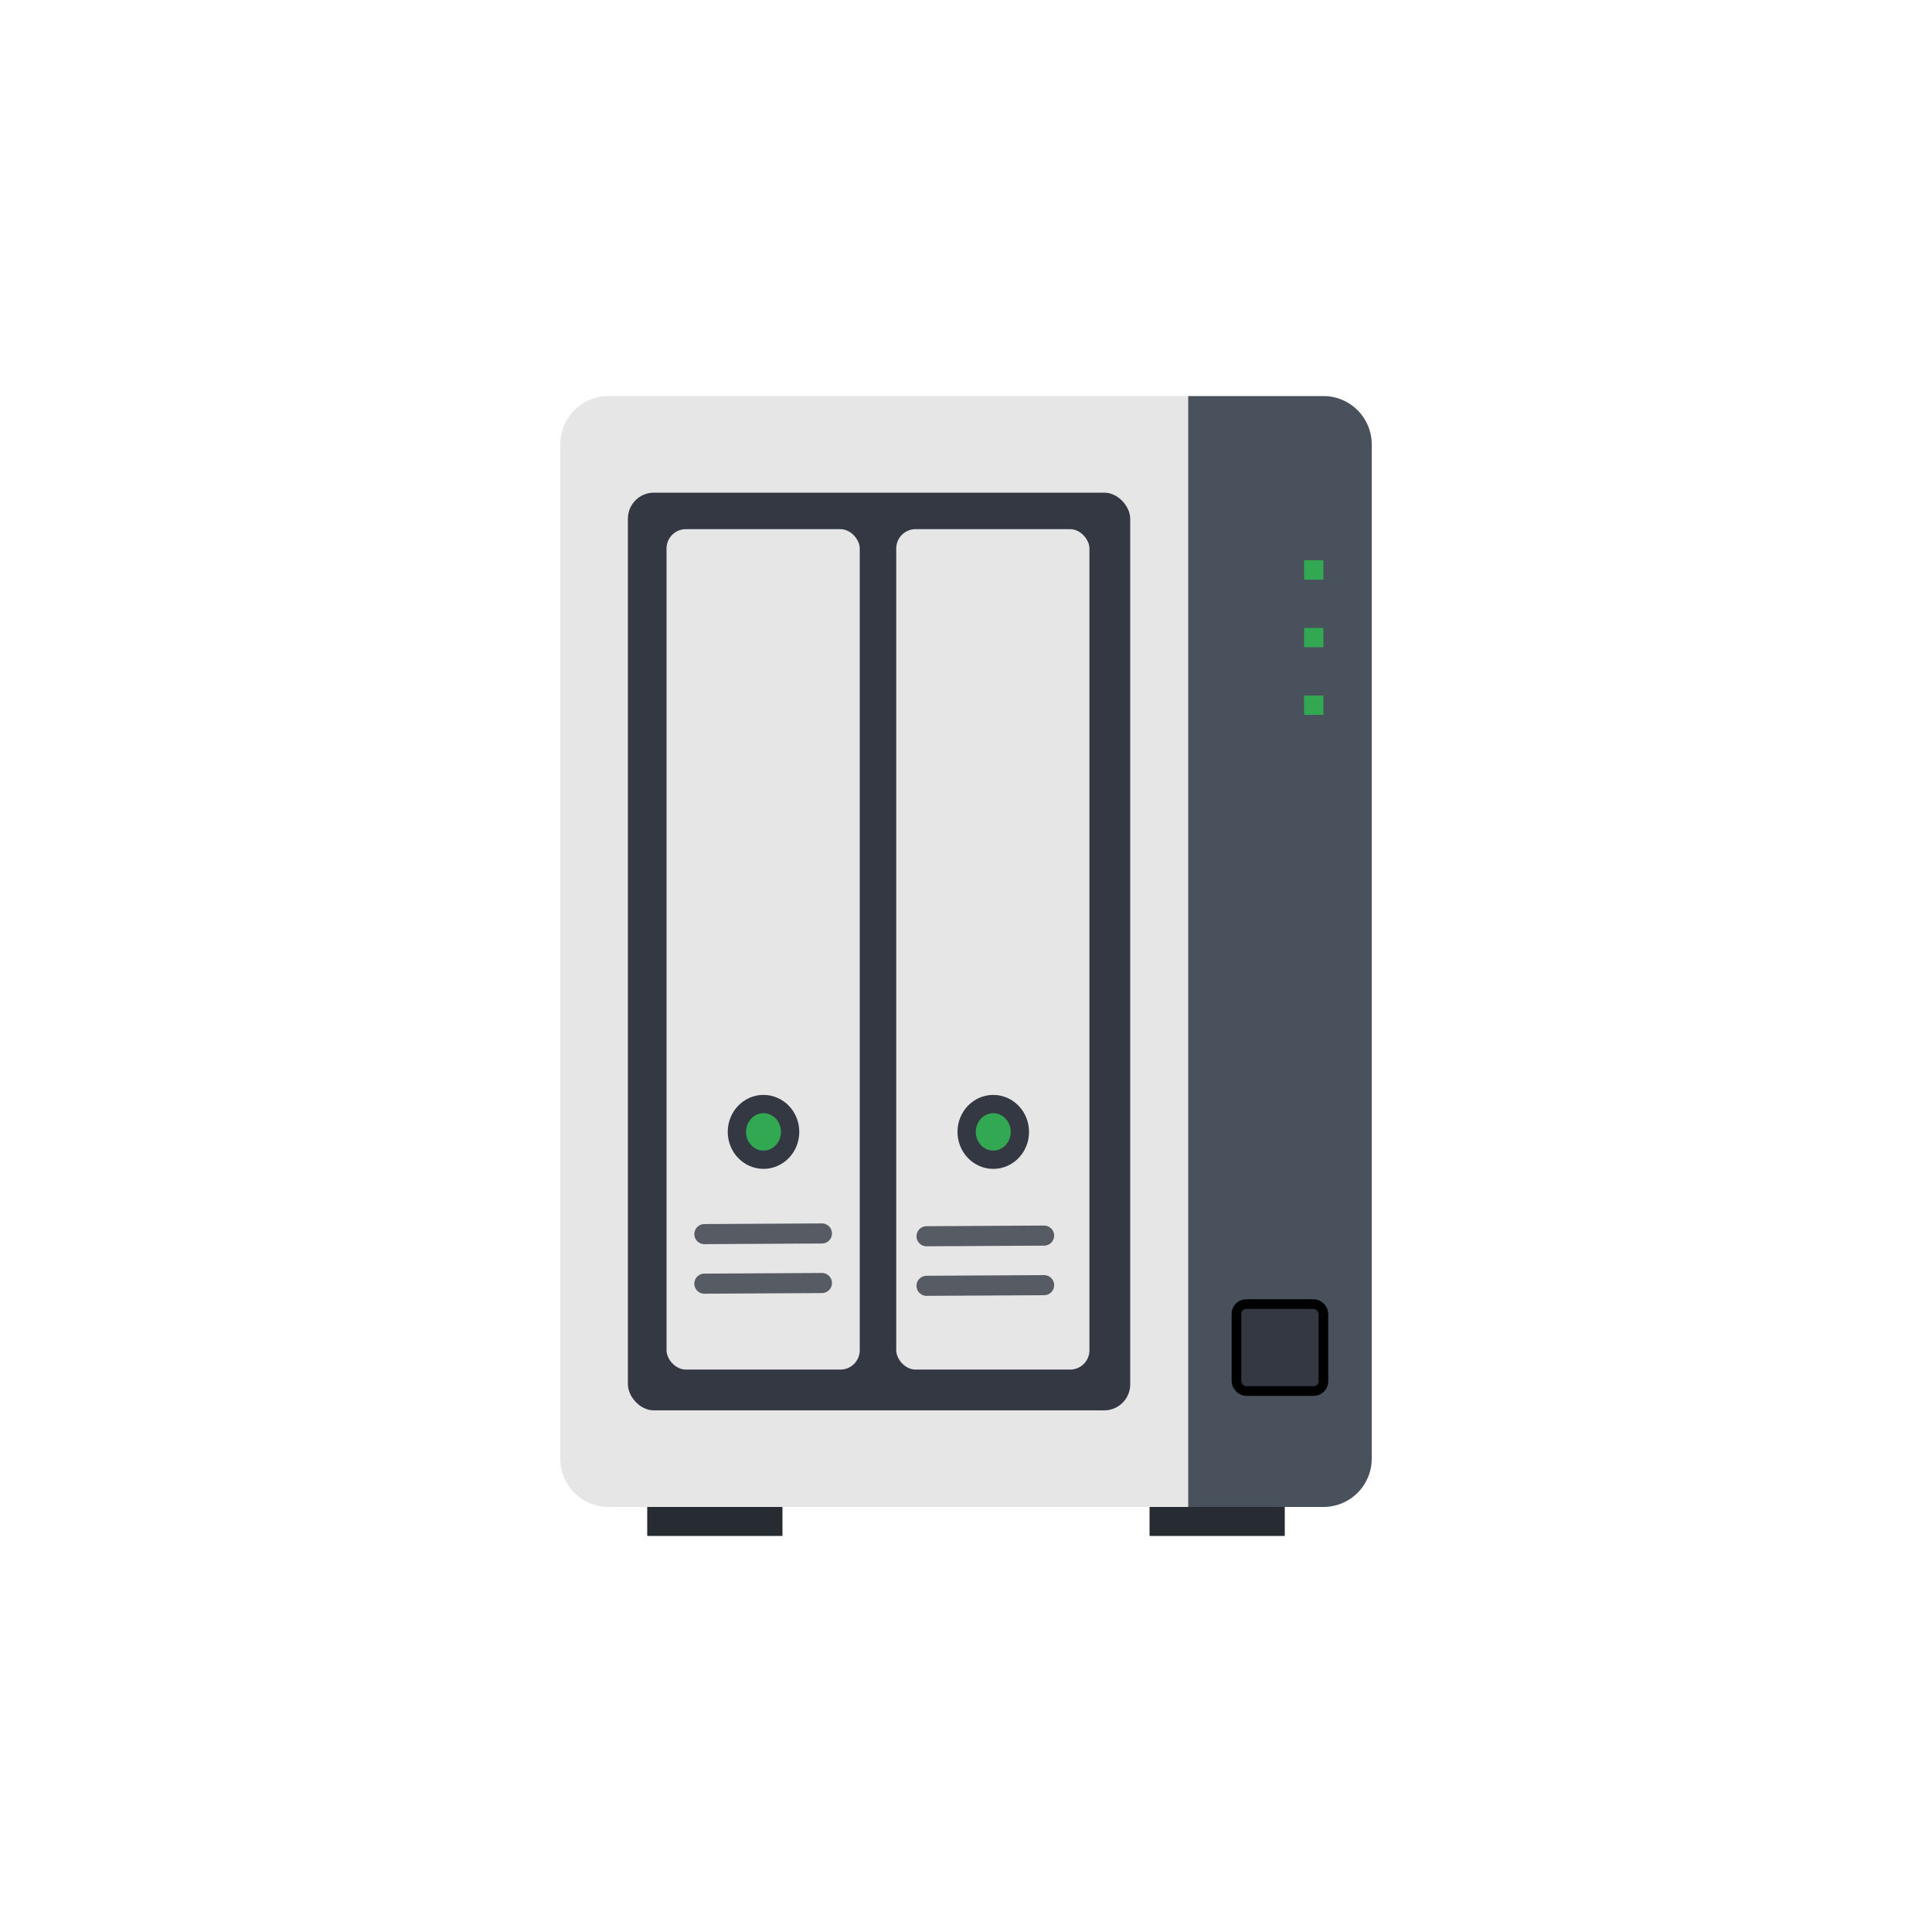 <?xml version="1.0" encoding="UTF-8" standalone="no"?>
<svg
   id="Capa_1"
   data-name="Capa 1"
   viewBox="0 0 200 200"
   version="1.1"
   sodipodi:docname="whiteNAS.svg"
   inkscape:version="1.3.2 (091e20e, 2023-11-25, custom)"
   xmlns:inkscape="http://www.inkscape.org/namespaces/inkscape"
   xmlns:sodipodi="http://sodipodi.sourceforge.net/DTD/sodipodi-0.dtd"
   xmlns="http://www.w3.org/2000/svg"
   xmlns:svg="http://www.w3.org/2000/svg">
  <sodipodi:namedview
     id="namedview12"
     pagecolor="#505050"
     bordercolor="#ffffff"
     borderopacity="1"
     inkscape:showpageshadow="0"
     inkscape:pageopacity="0"
     inkscape:pagecheckerboard="1"
     inkscape:deskcolor="#505050"
     inkscape:zoom="3"
     inkscape:cx="85.833333"
     inkscape:cy="95.166667"
     inkscape:window-width="1920"
     inkscape:window-height="1057"
     inkscape:window-x="-8"
     inkscape:window-y="-8"
     inkscape:window-maximized="1"
     inkscape:current-layer="Capa_1" />
  <defs
     id="defs1">
    <style
       id="style1">.cls-1{fill:#5f6670;}.cls-2{fill:#49515c;}.cls-3{fill:#333842;}.cls-4{opacity:0.8;}.cls-5{fill:#fff;}</style>
  </defs>
  <path
     class="cls-1"
     d="M58,46V151a5,5,0,0,0,5,5h60V41H63A5,5,0,0,0,58,46Z"
     id="path1"
     inkscape:label="path1"
     style="fill:#e6e6e6;fill-opacity:1" />
  <path
     class="cls-2"
     d="M142,46V151a5,5,0,0,1-5,5H123V41h14A5,5,0,0,1,142,46Z"
     id="path2" />
  <rect
     class="cls-3"
     x="128"
     y="135"
     width="9"
     height="9"
     rx="1"
     id="rect3"
     style="stroke:#000000;stroke-opacity:1" />
  <rect
     class="cls-3"
     x="65"
     y="51"
     width="52"
     height="95"
     rx="2.69"
     id="rect4" />
  <rect
     class="cls-3"
     x="67"
     y="156"
     width="14"
     height="3"
     id="rect5"
     style="fill:#272b32;fill-opacity:1" />
  <rect
     class="cls-3"
     x="119"
     y="156"
     width="14"
     height="3"
     id="rect6"
     style="fill:#272b32;fill-opacity:1" />
  <rect
     class="cls-5"
     x="135"
     y="58"
     width="2"
     height="2"
     id="rect10"
     style="fill:#32a852;fill-opacity:1" />
  <rect
     class="cls-5"
     x="135"
     y="65"
     width="2"
     height="2"
     id="rect11"
     style="fill:#32a852;fill-opacity:1" />
  <rect
     class="cls-5"
     x="135"
     y="72"
     width="2"
     height="2"
     id="rect12"
     style="fill:#32a852;fill-opacity:1" />
  <g
     id="g12"
     inkscape:label="disk"
     transform="translate(0,-0.222)">
    <rect
       class="cls-1"
       x="69"
       y="55"
       width="20"
       height="87"
       rx="2"
       id="rect8"
       style="fill:#e6e6e6;fill-opacity:1" />
    <path
       style="fill:#333842;fill-opacity:1;stroke:#575b63;stroke-width:2.08;stroke-linecap:round;stroke-linejoin:round;stroke-miterlimit:7.4;stroke-dasharray:none;stroke-opacity:1;paint-order:stroke fill markers"
       d="m 72.915,127.976 12.17,-0.067"
       id="path12" />
    <path
       style="fill:#333842;fill-opacity:1;stroke:#575b63;stroke-width:2.08;stroke-linecap:round;stroke-linejoin:round;stroke-miterlimit:7.4;stroke-dasharray:none;stroke-opacity:1;paint-order:stroke fill markers"
       d="M 72.915,133.107 85.085,133.04"
       id="path12-3"
       inkscape:label="path12-3" />
    <ellipse
       class="cls-3"
       cx="116.614"
       cy="-79.738"
       id="circle9-5-9-4"
       style="fill:#32a852;fill-opacity:1;stroke:#333842;stroke-width:1.894;stroke-dasharray:none;stroke-opacity:1"
       transform="matrix(-0.006,1,-1,-0.007,0,0.222)"
       rx="2.882"
       ry="2.756"
       inkscape:label="diskLed" />
  </g>
  <g
     inkscape:groupmode="layer"
     id="layer1"
     inkscape:label="disk2"
     transform="translate(16,-21)">
    <rect
       class="cls-1"
       x="76.778"
       y="75.778"
       width="20"
       height="87"
       rx="2"
       id="rect8-9"
       style="fill:#e6e6e6;fill-opacity:1" />
    <path
       style="fill:#333842;fill-opacity:1;stroke:#575b63;stroke-width:2.08;stroke-linecap:round;stroke-linejoin:round;stroke-miterlimit:7.4;stroke-dasharray:none;stroke-opacity:1;paint-order:stroke fill markers"
       d="m 79.915,148.976 12.17,-0.067"
       id="path12-1" />
    <path
       style="fill:#333842;fill-opacity:1;stroke:#575b63;stroke-width:2.08;stroke-linecap:round;stroke-linejoin:round;stroke-miterlimit:7.4;stroke-dasharray:none;stroke-opacity:1;paint-order:stroke fill markers"
       d="M 79.915,154.107 92.085,154.04"
       id="path12-3-6"
       inkscape:label="path12-3" />
    <ellipse
       class="cls-3"
       cx="137.56"
       cy="-87.648"
       id="circle9-5-9"
       style="fill:#32a852;fill-opacity:1;stroke:#333842;stroke-width:1.894;stroke-dasharray:none;stroke-opacity:1"
       transform="matrix(-0.006,1,-1,-0.007,0,0)"
       rx="2.882"
       ry="2.756"
       inkscape:label="diskLed" />
  </g>
</svg>
